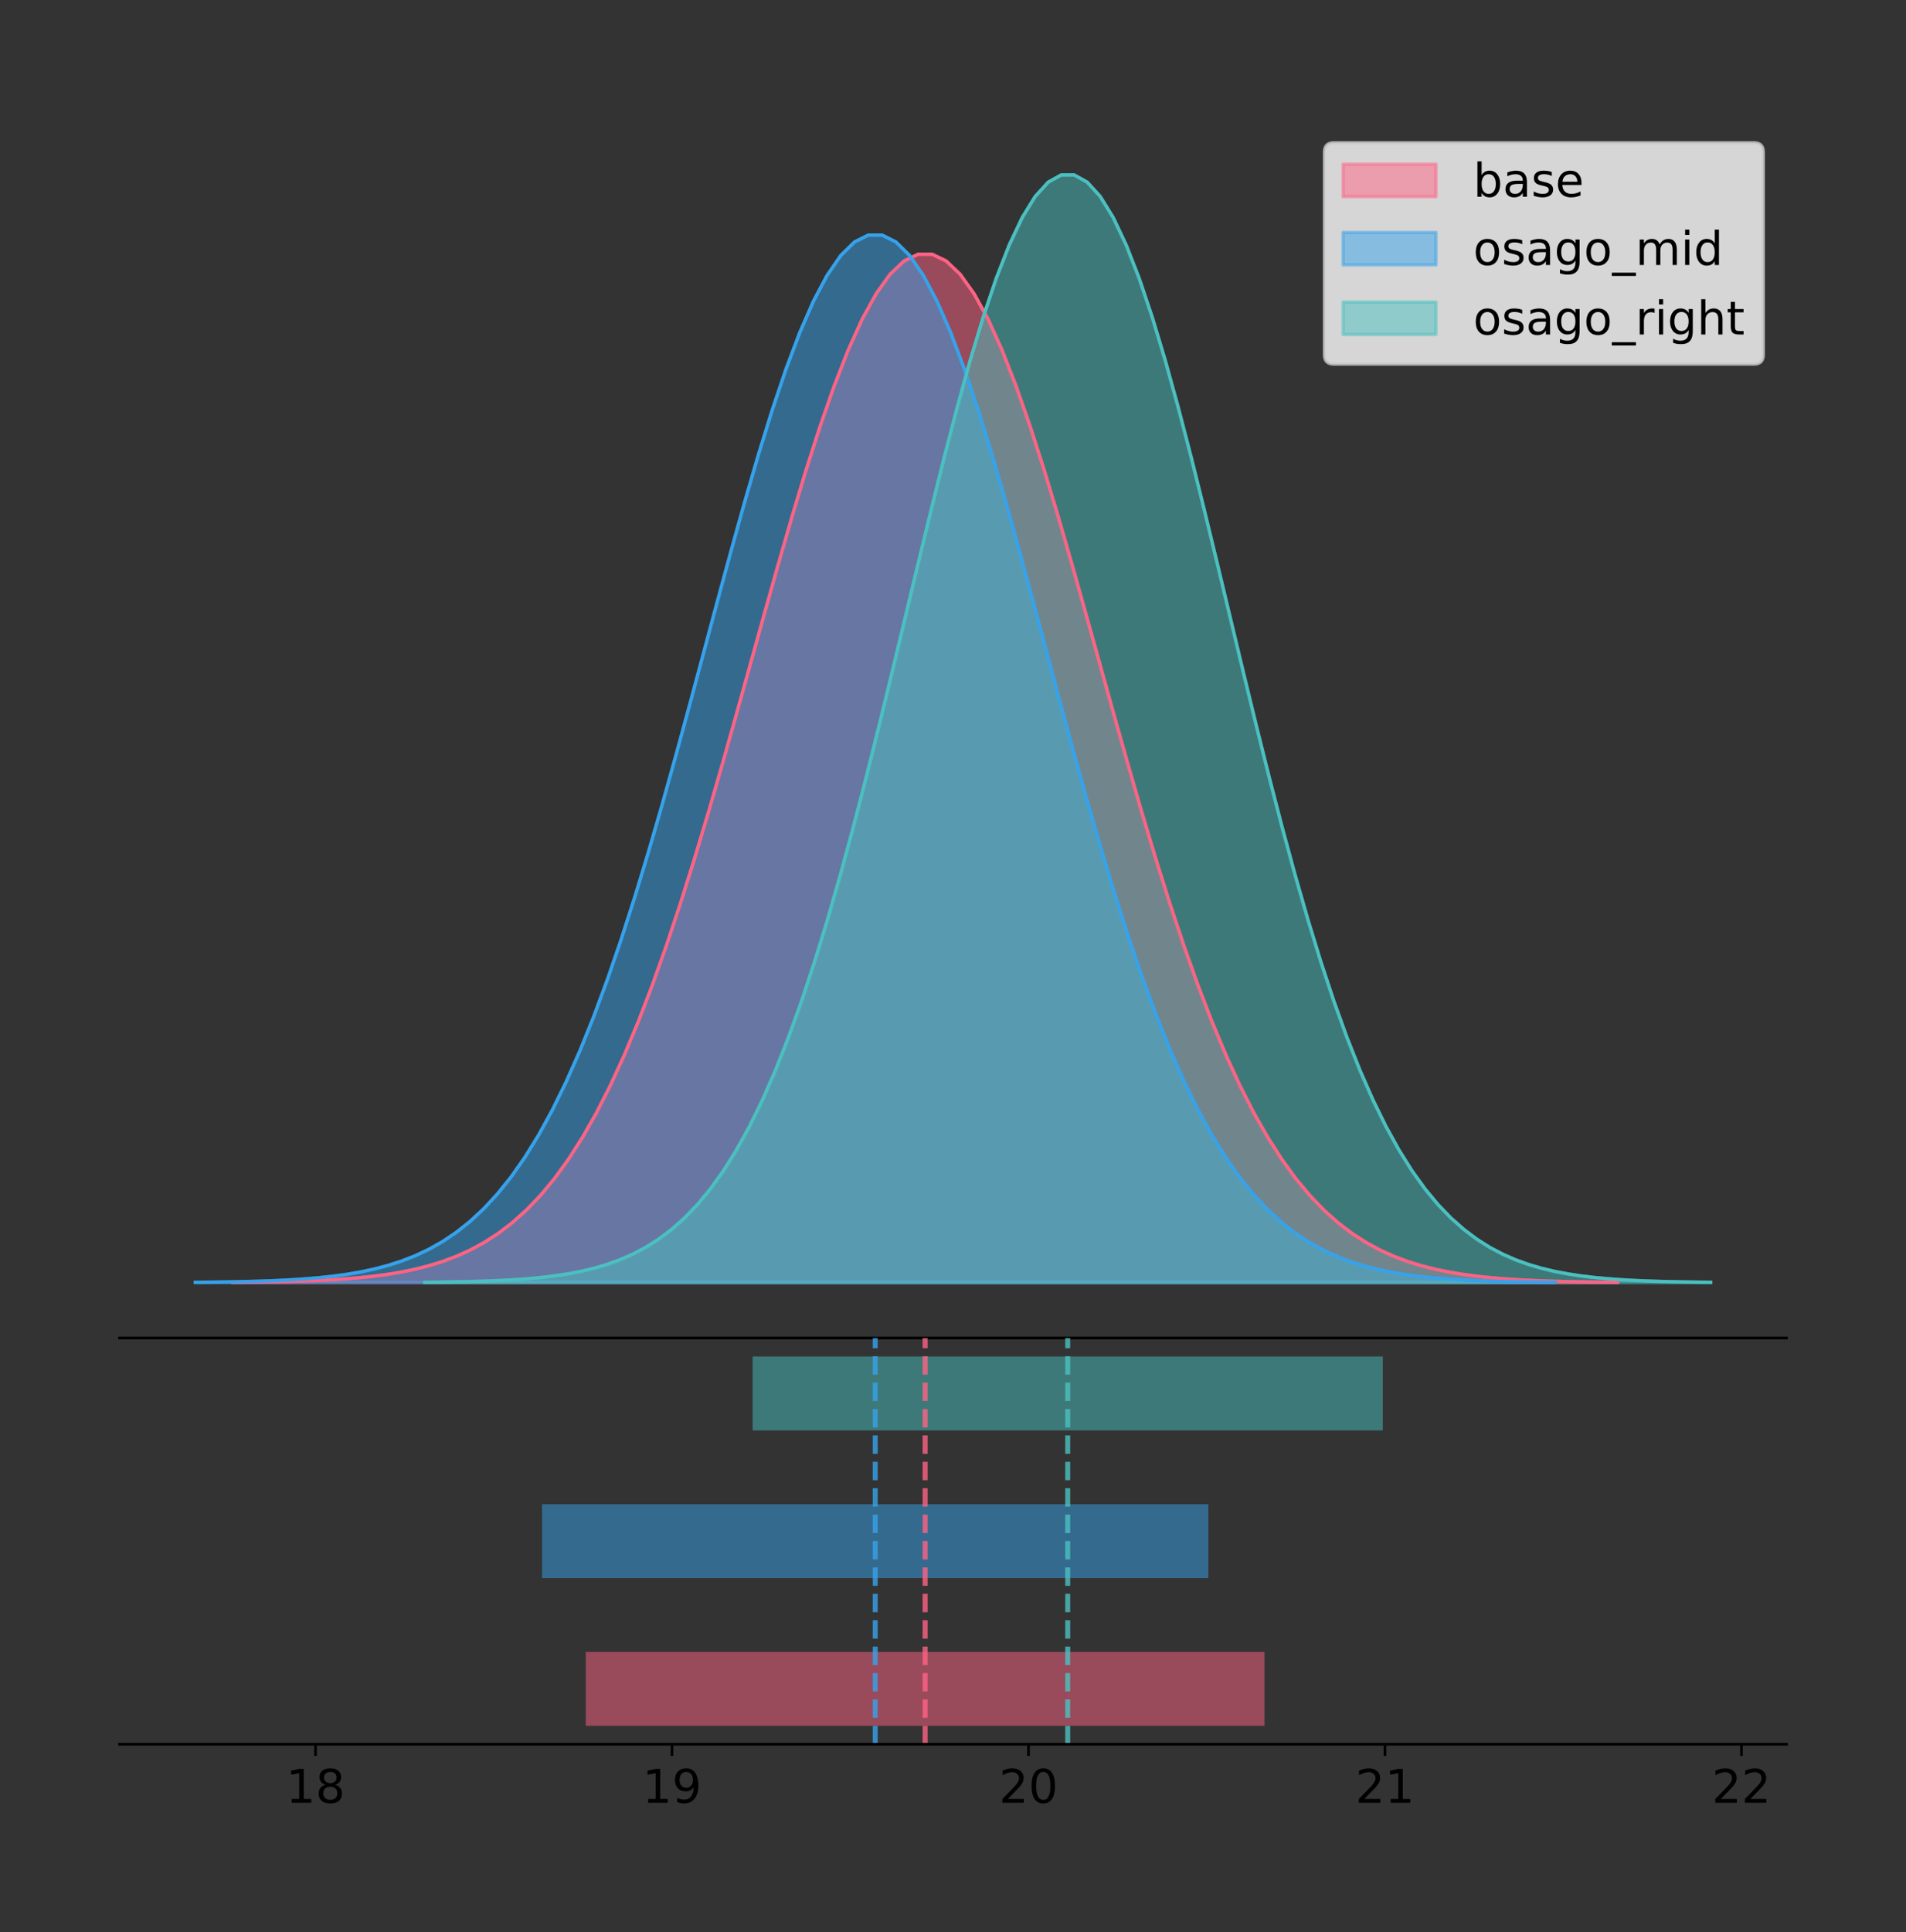 <?xml version="1.0" encoding="utf-8" standalone="no"?>
<!DOCTYPE svg PUBLIC "-//W3C//DTD SVG 1.1//EN"
  "http://www.w3.org/Graphics/SVG/1.1/DTD/svg11.dtd">
<!-- Created with matplotlib (https://matplotlib.org/) -->
<svg height="581.789pt" version="1.1" viewBox="0 0 574.2 581.789" width="574.2pt" xmlns="http://www.w3.org/2000/svg" xmlns:xlink="http://www.w3.org/1999/xlink">
 <rect x="0" y="0" width="574.2" height="581.789" fill="#333333" stroke="none"/>
 <defs>
  <style type="text/css">
*{stroke-linecap:butt;stroke-linejoin:round;}
  </style>
 </defs>
 <g id="figure_1">
  <g id="patch_1">
   <path d="M 0 581.789 
L 574.2 581.789 
L 574.2 0 
L 0 0 
z
" style="fill:none;"/>
  </g>
  <g id="axes_1">
   <g id="patch_2">
    <path d="M 36 402.93 
L 538.2 402.93 
L 538.2 36 
L 36 36 
z
" style="fill:none;"/>
   </g>
   <g id="PolyCollection_1">
    <defs>
     <path d="M 70.045 -195.538 
L 70.045 -195.642 
L 74.26 -195.681 
L 78.475 -195.734 
L 82.69 -195.804 
L 86.906 -195.898 
L 91.121 -196.02 
L 95.336 -196.181 
L 99.551 -196.389 
L 103.767 -196.658 
L 107.982 -197.002 
L 112.197 -197.439 
L 116.412 -197.99 
L 120.628 -198.681 
L 124.843 -199.539 
L 129.058 -200.6 
L 133.274 -201.899 
L 137.489 -203.481 
L 141.704 -205.391 
L 145.919 -207.681 
L 150.135 -210.405 
L 154.35 -213.622 
L 158.565 -217.393 
L 162.78 -221.777 
L 166.996 -226.836 
L 171.211 -232.628 
L 175.426 -239.205 
L 179.641 -246.613 
L 183.857 -254.89 
L 188.072 -264.06 
L 192.287 -274.131 
L 196.502 -285.095 
L 200.718 -296.925 
L 204.933 -309.571 
L 209.148 -322.959 
L 213.363 -336.992 
L 217.579 -351.549 
L 221.794 -366.483 
L 226.009 -381.629 
L 230.224 -396.797 
L 234.44 -411.785 
L 238.655 -426.377 
L 242.87 -440.35 
L 247.085 -453.479 
L 251.301 -465.543 
L 255.516 -476.332 
L 259.731 -485.651 
L 263.946 -493.328 
L 268.162 -499.22 
L 272.377 -503.212 
L 276.592 -505.227 
L 280.807 -505.227 
L 285.023 -503.212 
L 289.238 -499.22 
L 293.453 -493.328 
L 297.668 -485.651 
L 301.884 -476.332 
L 306.099 -465.543 
L 310.314 -453.479 
L 314.53 -440.35 
L 318.745 -426.377 
L 322.96 -411.785 
L 327.175 -396.797 
L 331.391 -381.629 
L 335.606 -366.483 
L 339.821 -351.549 
L 344.036 -336.992 
L 348.252 -322.959 
L 352.467 -309.571 
L 356.682 -296.925 
L 360.897 -285.095 
L 365.113 -274.131 
L 369.328 -264.06 
L 373.543 -254.89 
L 377.758 -246.613 
L 381.974 -239.205 
L 386.189 -232.628 
L 390.404 -226.836 
L 394.619 -221.777 
L 398.835 -217.393 
L 403.05 -213.622 
L 407.265 -210.405 
L 411.48 -207.681 
L 415.696 -205.391 
L 419.911 -203.481 
L 424.126 -201.899 
L 428.341 -200.6 
L 432.557 -199.539 
L 436.772 -198.681 
L 440.987 -197.99 
L 445.202 -197.439 
L 449.418 -197.002 
L 453.633 -196.658 
L 457.848 -196.389 
L 462.063 -196.181 
L 466.279 -196.02 
L 470.494 -195.898 
L 474.709 -195.804 
L 478.924 -195.734 
L 483.14 -195.681 
L 487.355 -195.642 
L 487.355 -195.538 
L 487.355 -195.538 
L 483.14 -195.538 
L 478.924 -195.538 
L 474.709 -195.538 
L 470.494 -195.538 
L 466.279 -195.538 
L 462.063 -195.538 
L 457.848 -195.538 
L 453.633 -195.538 
L 449.418 -195.538 
L 445.202 -195.538 
L 440.987 -195.538 
L 436.772 -195.538 
L 432.557 -195.538 
L 428.341 -195.538 
L 424.126 -195.538 
L 419.911 -195.538 
L 415.696 -195.538 
L 411.48 -195.538 
L 407.265 -195.538 
L 403.05 -195.538 
L 398.835 -195.538 
L 394.619 -195.538 
L 390.404 -195.538 
L 386.189 -195.538 
L 381.974 -195.538 
L 377.758 -195.538 
L 373.543 -195.538 
L 369.328 -195.538 
L 365.113 -195.538 
L 360.897 -195.538 
L 356.682 -195.538 
L 352.467 -195.538 
L 348.252 -195.538 
L 344.036 -195.538 
L 339.821 -195.538 
L 335.606 -195.538 
L 331.391 -195.538 
L 327.175 -195.538 
L 322.96 -195.538 
L 318.745 -195.538 
L 314.53 -195.538 
L 310.314 -195.538 
L 306.099 -195.538 
L 301.884 -195.538 
L 297.668 -195.538 
L 293.453 -195.538 
L 289.238 -195.538 
L 285.023 -195.538 
L 280.807 -195.538 
L 276.592 -195.538 
L 272.377 -195.538 
L 268.162 -195.538 
L 263.946 -195.538 
L 259.731 -195.538 
L 255.516 -195.538 
L 251.301 -195.538 
L 247.085 -195.538 
L 242.87 -195.538 
L 238.655 -195.538 
L 234.44 -195.538 
L 230.224 -195.538 
L 226.009 -195.538 
L 221.794 -195.538 
L 217.579 -195.538 
L 213.363 -195.538 
L 209.148 -195.538 
L 204.933 -195.538 
L 200.718 -195.538 
L 196.502 -195.538 
L 192.287 -195.538 
L 188.072 -195.538 
L 183.857 -195.538 
L 179.641 -195.538 
L 175.426 -195.538 
L 171.211 -195.538 
L 166.996 -195.538 
L 162.78 -195.538 
L 158.565 -195.538 
L 154.35 -195.538 
L 150.135 -195.538 
L 145.919 -195.538 
L 141.704 -195.538 
L 137.489 -195.538 
L 133.274 -195.538 
L 129.058 -195.538 
L 124.843 -195.538 
L 120.628 -195.538 
L 116.412 -195.538 
L 112.197 -195.538 
L 107.982 -195.538 
L 103.767 -195.538 
L 99.551 -195.538 
L 95.336 -195.538 
L 91.121 -195.538 
L 86.906 -195.538 
L 82.69 -195.538 
L 78.475 -195.538 
L 74.26 -195.538 
L 70.045 -195.538 
z
" id="m2ba52b9582" style="stroke:#ff6384;stroke-opacity:0.5;"/>
    </defs>
    <g clip-path="url(#p3590ae832d)">
     <use style="fill:#ff6384;fill-opacity:0.5;stroke:#ff6384;stroke-opacity:0.5;" x="0" xlink:href="#m2ba52b9582" y="581.789"/>
    </g>
   </g>
   <g id="PolyCollection_2">
    <defs>
     <path d="M 58.827 -195.538 
L 58.827 -195.644 
L 62.965 -195.684 
L 67.104 -195.738 
L 71.242 -195.809 
L 75.38 -195.904 
L 79.518 -196.029 
L 83.656 -196.193 
L 87.794 -196.405 
L 91.932 -196.679 
L 96.07 -197.029 
L 100.209 -197.474 
L 104.347 -198.036 
L 108.485 -198.739 
L 112.623 -199.614 
L 116.761 -200.694 
L 120.899 -202.018 
L 125.037 -203.629 
L 129.176 -205.574 
L 133.314 -207.907 
L 137.452 -210.682 
L 141.59 -213.959 
L 145.728 -217.8 
L 149.866 -222.266 
L 154.004 -227.419 
L 158.142 -233.319 
L 162.281 -240.019 
L 166.419 -247.565 
L 170.557 -255.997 
L 174.695 -265.337 
L 178.833 -275.596 
L 182.971 -286.765 
L 187.109 -298.815 
L 191.248 -311.696 
L 195.386 -325.334 
L 199.524 -339.629 
L 203.662 -354.456 
L 207.8 -369.669 
L 211.938 -385.097 
L 216.076 -400.548 
L 220.214 -415.815 
L 224.353 -430.68 
L 228.491 -444.913 
L 232.629 -458.286 
L 236.767 -470.575 
L 240.905 -481.565 
L 245.043 -491.058 
L 249.181 -498.878 
L 253.319 -504.879 
L 257.458 -508.946 
L 261.596 -510.999 
L 265.734 -510.999 
L 269.872 -508.946 
L 274.01 -504.879 
L 278.148 -498.878 
L 282.286 -491.058 
L 286.425 -481.565 
L 290.563 -470.575 
L 294.701 -458.286 
L 298.839 -444.913 
L 302.977 -430.68 
L 307.115 -415.815 
L 311.253 -400.548 
L 315.391 -385.097 
L 319.53 -369.669 
L 323.668 -354.456 
L 327.806 -339.629 
L 331.944 -325.334 
L 336.082 -311.696 
L 340.22 -298.815 
L 344.358 -286.765 
L 348.497 -275.596 
L 352.635 -265.337 
L 356.773 -255.997 
L 360.911 -247.565 
L 365.049 -240.019 
L 369.187 -233.319 
L 373.325 -227.419 
L 377.463 -222.266 
L 381.602 -217.8 
L 385.74 -213.959 
L 389.878 -210.682 
L 394.016 -207.907 
L 398.154 -205.574 
L 402.292 -203.629 
L 406.43 -202.018 
L 410.569 -200.694 
L 414.707 -199.614 
L 418.845 -198.739 
L 422.983 -198.036 
L 427.121 -197.474 
L 431.259 -197.029 
L 435.397 -196.679 
L 439.535 -196.405 
L 443.674 -196.193 
L 447.812 -196.029 
L 451.95 -195.904 
L 456.088 -195.809 
L 460.226 -195.738 
L 464.364 -195.684 
L 468.502 -195.644 
L 468.502 -195.538 
L 468.502 -195.538 
L 464.364 -195.538 
L 460.226 -195.538 
L 456.088 -195.538 
L 451.95 -195.538 
L 447.812 -195.538 
L 443.674 -195.538 
L 439.535 -195.538 
L 435.397 -195.538 
L 431.259 -195.538 
L 427.121 -195.538 
L 422.983 -195.538 
L 418.845 -195.538 
L 414.707 -195.538 
L 410.569 -195.538 
L 406.43 -195.538 
L 402.292 -195.538 
L 398.154 -195.538 
L 394.016 -195.538 
L 389.878 -195.538 
L 385.74 -195.538 
L 381.602 -195.538 
L 377.463 -195.538 
L 373.325 -195.538 
L 369.187 -195.538 
L 365.049 -195.538 
L 360.911 -195.538 
L 356.773 -195.538 
L 352.635 -195.538 
L 348.497 -195.538 
L 344.358 -195.538 
L 340.22 -195.538 
L 336.082 -195.538 
L 331.944 -195.538 
L 327.806 -195.538 
L 323.668 -195.538 
L 319.53 -195.538 
L 315.391 -195.538 
L 311.253 -195.538 
L 307.115 -195.538 
L 302.977 -195.538 
L 298.839 -195.538 
L 294.701 -195.538 
L 290.563 -195.538 
L 286.425 -195.538 
L 282.286 -195.538 
L 278.148 -195.538 
L 274.01 -195.538 
L 269.872 -195.538 
L 265.734 -195.538 
L 261.596 -195.538 
L 257.458 -195.538 
L 253.319 -195.538 
L 249.181 -195.538 
L 245.043 -195.538 
L 240.905 -195.538 
L 236.767 -195.538 
L 232.629 -195.538 
L 228.491 -195.538 
L 224.353 -195.538 
L 220.214 -195.538 
L 216.076 -195.538 
L 211.938 -195.538 
L 207.8 -195.538 
L 203.662 -195.538 
L 199.524 -195.538 
L 195.386 -195.538 
L 191.248 -195.538 
L 187.109 -195.538 
L 182.971 -195.538 
L 178.833 -195.538 
L 174.695 -195.538 
L 170.557 -195.538 
L 166.419 -195.538 
L 162.281 -195.538 
L 158.142 -195.538 
L 154.004 -195.538 
L 149.866 -195.538 
L 145.728 -195.538 
L 141.59 -195.538 
L 137.452 -195.538 
L 133.314 -195.538 
L 129.176 -195.538 
L 125.037 -195.538 
L 120.899 -195.538 
L 116.761 -195.538 
L 112.623 -195.538 
L 108.485 -195.538 
L 104.347 -195.538 
L 100.209 -195.538 
L 96.07 -195.538 
L 91.932 -195.538 
L 87.794 -195.538 
L 83.656 -195.538 
L 79.518 -195.538 
L 75.38 -195.538 
L 71.242 -195.538 
L 67.104 -195.538 
L 62.965 -195.538 
L 58.827 -195.538 
z
" id="m7f5f3d2d64" style="stroke:#36a2eb;stroke-opacity:0.5;"/>
    </defs>
    <g clip-path="url(#p3590ae832d)">
     <use style="fill:#36a2eb;fill-opacity:0.5;stroke:#36a2eb;stroke-opacity:0.5;" x="0" xlink:href="#m7f5f3d2d64" y="581.789"/>
    </g>
   </g>
   <g id="PolyCollection_3">
    <defs>
     <path d="M 127.941 -195.538 
L 127.941 -195.65 
L 131.855 -195.692 
L 135.768 -195.749 
L 139.682 -195.825 
L 143.595 -195.925 
L 147.509 -196.058 
L 151.422 -196.23 
L 155.336 -196.455 
L 159.249 -196.744 
L 163.162 -197.115 
L 167.076 -197.585 
L 170.989 -198.179 
L 174.903 -198.923 
L 178.816 -199.848 
L 182.73 -200.99 
L 186.643 -202.39 
L 190.557 -204.093 
L 194.47 -206.151 
L 198.383 -208.617 
L 202.297 -211.552 
L 206.21 -215.017 
L 210.124 -219.078 
L 214.037 -223.801 
L 217.951 -229.25 
L 221.864 -235.488 
L 225.778 -242.572 
L 229.691 -250.552 
L 233.605 -259.468 
L 237.518 -269.344 
L 241.431 -280.192 
L 245.345 -292.002 
L 249.258 -304.744 
L 253.172 -318.365 
L 257.085 -332.786 
L 260.999 -347.901 
L 264.912 -363.58 
L 268.826 -379.667 
L 272.739 -395.98 
L 276.652 -412.318 
L 280.566 -428.462 
L 284.479 -444.18 
L 288.393 -459.23 
L 292.306 -473.372 
L 296.22 -486.366 
L 300.133 -497.987 
L 304.047 -508.025 
L 307.96 -516.294 
L 311.873 -522.64 
L 315.787 -526.94 
L 319.7 -529.111 
L 323.614 -529.111 
L 327.527 -526.94 
L 331.441 -522.64 
L 335.354 -516.294 
L 339.268 -508.025 
L 343.181 -497.987 
L 347.094 -486.366 
L 351.008 -473.372 
L 354.921 -459.23 
L 358.835 -444.18 
L 362.748 -428.462 
L 366.662 -412.318 
L 370.575 -395.98 
L 374.489 -379.667 
L 378.402 -363.58 
L 382.316 -347.901 
L 386.229 -332.786 
L 390.142 -318.365 
L 394.056 -304.744 
L 397.969 -292.002 
L 401.883 -280.192 
L 405.796 -269.344 
L 409.71 -259.468 
L 413.623 -250.552 
L 417.537 -242.572 
L 421.45 -235.488 
L 425.363 -229.25 
L 429.277 -223.801 
L 433.19 -219.078 
L 437.104 -215.017 
L 441.017 -211.552 
L 444.931 -208.617 
L 448.844 -206.151 
L 452.758 -204.093 
L 456.671 -202.39 
L 460.584 -200.99 
L 464.498 -199.848 
L 468.411 -198.923 
L 472.325 -198.179 
L 476.238 -197.585 
L 480.152 -197.115 
L 484.065 -196.744 
L 487.979 -196.455 
L 491.892 -196.23 
L 495.805 -196.058 
L 499.719 -195.925 
L 503.632 -195.825 
L 507.546 -195.749 
L 511.459 -195.692 
L 515.373 -195.65 
L 515.373 -195.538 
L 515.373 -195.538 
L 511.459 -195.538 
L 507.546 -195.538 
L 503.632 -195.538 
L 499.719 -195.538 
L 495.805 -195.538 
L 491.892 -195.538 
L 487.979 -195.538 
L 484.065 -195.538 
L 480.152 -195.538 
L 476.238 -195.538 
L 472.325 -195.538 
L 468.411 -195.538 
L 464.498 -195.538 
L 460.584 -195.538 
L 456.671 -195.538 
L 452.758 -195.538 
L 448.844 -195.538 
L 444.931 -195.538 
L 441.017 -195.538 
L 437.104 -195.538 
L 433.19 -195.538 
L 429.277 -195.538 
L 425.363 -195.538 
L 421.45 -195.538 
L 417.537 -195.538 
L 413.623 -195.538 
L 409.71 -195.538 
L 405.796 -195.538 
L 401.883 -195.538 
L 397.969 -195.538 
L 394.056 -195.538 
L 390.142 -195.538 
L 386.229 -195.538 
L 382.316 -195.538 
L 378.402 -195.538 
L 374.489 -195.538 
L 370.575 -195.538 
L 366.662 -195.538 
L 362.748 -195.538 
L 358.835 -195.538 
L 354.921 -195.538 
L 351.008 -195.538 
L 347.094 -195.538 
L 343.181 -195.538 
L 339.268 -195.538 
L 335.354 -195.538 
L 331.441 -195.538 
L 327.527 -195.538 
L 323.614 -195.538 
L 319.7 -195.538 
L 315.787 -195.538 
L 311.873 -195.538 
L 307.96 -195.538 
L 304.047 -195.538 
L 300.133 -195.538 
L 296.22 -195.538 
L 292.306 -195.538 
L 288.393 -195.538 
L 284.479 -195.538 
L 280.566 -195.538 
L 276.652 -195.538 
L 272.739 -195.538 
L 268.826 -195.538 
L 264.912 -195.538 
L 260.999 -195.538 
L 257.085 -195.538 
L 253.172 -195.538 
L 249.258 -195.538 
L 245.345 -195.538 
L 241.431 -195.538 
L 237.518 -195.538 
L 233.605 -195.538 
L 229.691 -195.538 
L 225.778 -195.538 
L 221.864 -195.538 
L 217.951 -195.538 
L 214.037 -195.538 
L 210.124 -195.538 
L 206.21 -195.538 
L 202.297 -195.538 
L 198.383 -195.538 
L 194.47 -195.538 
L 190.557 -195.538 
L 186.643 -195.538 
L 182.73 -195.538 
L 178.816 -195.538 
L 174.903 -195.538 
L 170.989 -195.538 
L 167.076 -195.538 
L 163.162 -195.538 
L 159.249 -195.538 
L 155.336 -195.538 
L 151.422 -195.538 
L 147.509 -195.538 
L 143.595 -195.538 
L 139.682 -195.538 
L 135.768 -195.538 
L 131.855 -195.538 
L 127.941 -195.538 
z
" id="m6dd18790e5" style="stroke:#4bc0c0;stroke-opacity:0.5;"/>
    </defs>
    <g clip-path="url(#p3590ae832d)">
     <use style="fill:#4bc0c0;fill-opacity:0.5;stroke:#4bc0c0;stroke-opacity:0.5;" x="0" xlink:href="#m6dd18790e5" y="581.789"/>
    </g>
   </g>
   <g id="line2d_1">
    <path clip-path="url(#p3590ae832d)" d="M 70.045 386.147 
L 74.26 386.108 
L 78.475 386.055 
L 82.69 385.985 
L 86.906 385.892 
L 91.121 385.769 
L 95.336 385.608 
L 99.551 385.4 
L 103.767 385.131 
L 107.982 384.788 
L 112.197 384.351 
L 116.412 383.799 
L 120.628 383.109 
L 124.843 382.25 
L 129.058 381.19 
L 133.274 379.89 
L 137.489 378.309 
L 141.704 376.399 
L 145.919 374.109 
L 150.135 371.384 
L 154.35 368.167 
L 158.565 364.397 
L 162.78 360.012 
L 166.996 354.953 
L 171.211 349.162 
L 175.426 342.585 
L 179.641 335.176 
L 183.857 326.899 
L 188.072 317.73 
L 192.287 307.659 
L 196.502 296.694 
L 200.718 284.864 
L 204.933 272.218 
L 209.148 258.83 
L 213.363 244.797 
L 217.579 230.241 
L 221.794 215.306 
L 226.009 200.161 
L 230.224 184.992 
L 234.44 170.004 
L 238.655 155.412 
L 242.87 141.439 
L 247.085 128.31 
L 251.301 116.246 
L 255.516 105.458 
L 259.731 96.139 
L 263.946 88.461 
L 268.162 82.57 
L 272.377 78.578 
L 276.592 76.562 
L 280.807 76.562 
L 285.023 78.578 
L 289.238 82.57 
L 293.453 88.461 
L 297.668 96.139 
L 301.884 105.458 
L 306.099 116.246 
L 310.314 128.31 
L 314.53 141.439 
L 318.745 155.412 
L 322.96 170.004 
L 327.175 184.992 
L 331.391 200.161 
L 335.606 215.306 
L 339.821 230.241 
L 344.036 244.797 
L 348.252 258.83 
L 352.467 272.218 
L 356.682 284.864 
L 360.897 296.694 
L 365.113 307.659 
L 369.328 317.73 
L 373.543 326.899 
L 377.758 335.176 
L 381.974 342.585 
L 386.189 349.162 
L 390.404 354.953 
L 394.619 360.012 
L 398.835 364.397 
L 403.05 368.167 
L 407.265 371.384 
L 411.48 374.109 
L 415.696 376.399 
L 419.911 378.309 
L 424.126 379.89 
L 428.341 381.19 
L 432.557 382.25 
L 436.772 383.109 
L 440.987 383.799 
L 445.202 384.351 
L 449.418 384.788 
L 453.633 385.131 
L 457.848 385.4 
L 462.063 385.608 
L 466.279 385.769 
L 470.494 385.892 
L 474.709 385.985 
L 478.924 386.055 
L 483.14 386.108 
L 487.355 386.147 
" style="fill:none;stroke:#ff6384;stroke-linecap:square;"/>
   </g>
   <g id="line2d_2">
    <path clip-path="url(#p3590ae832d)" d="M 58.827 386.145 
L 62.965 386.106 
L 67.104 386.052 
L 71.242 385.98 
L 75.38 385.885 
L 79.518 385.76 
L 83.656 385.596 
L 87.794 385.384 
L 91.932 385.111 
L 96.07 384.76 
L 100.209 384.315 
L 104.347 383.754 
L 108.485 383.05 
L 112.623 382.175 
L 116.761 381.095 
L 120.899 379.771 
L 125.037 378.161 
L 129.176 376.215 
L 133.314 373.883 
L 137.452 371.107 
L 141.59 367.83 
L 145.728 363.989 
L 149.866 359.523 
L 154.004 354.37 
L 158.142 348.471 
L 162.281 341.771 
L 166.419 334.224 
L 170.557 325.793 
L 174.695 316.453 
L 178.833 306.194 
L 182.971 295.025 
L 187.109 282.974 
L 191.248 270.093 
L 195.386 256.456 
L 199.524 242.161 
L 203.662 227.333 
L 207.8 212.12 
L 211.938 196.693 
L 216.076 181.241 
L 220.214 165.974 
L 224.353 151.11 
L 228.491 136.877 
L 232.629 123.503 
L 236.767 111.214 
L 240.905 100.224 
L 245.043 90.732 
L 249.181 82.911 
L 253.319 76.91 
L 257.458 72.844 
L 261.596 70.79 
L 265.734 70.79 
L 269.872 72.844 
L 274.01 76.91 
L 278.148 82.911 
L 282.286 90.732 
L 286.425 100.224 
L 290.563 111.214 
L 294.701 123.503 
L 298.839 136.877 
L 302.977 151.11 
L 307.115 165.974 
L 311.253 181.241 
L 315.391 196.693 
L 319.53 212.12 
L 323.668 227.333 
L 327.806 242.161 
L 331.944 256.456 
L 336.082 270.093 
L 340.22 282.974 
L 344.358 295.025 
L 348.497 306.194 
L 352.635 316.453 
L 356.773 325.793 
L 360.911 334.224 
L 365.049 341.771 
L 369.187 348.471 
L 373.325 354.37 
L 377.463 359.523 
L 381.602 363.989 
L 385.74 367.83 
L 389.878 371.107 
L 394.016 373.883 
L 398.154 376.215 
L 402.292 378.161 
L 406.43 379.771 
L 410.569 381.095 
L 414.707 382.175 
L 418.845 383.05 
L 422.983 383.754 
L 427.121 384.315 
L 431.259 384.76 
L 435.397 385.111 
L 439.535 385.384 
L 443.674 385.596 
L 447.812 385.76 
L 451.95 385.885 
L 456.088 385.98 
L 460.226 386.052 
L 464.364 386.106 
L 468.502 386.145 
" style="fill:none;stroke:#36a2eb;stroke-linecap:square;"/>
   </g>
   <g id="line2d_3">
    <path clip-path="url(#p3590ae832d)" d="M 127.941 386.139 
L 131.855 386.097 
L 135.768 386.04 
L 139.682 385.965 
L 143.595 385.864 
L 147.509 385.732 
L 151.422 385.559 
L 155.336 385.334 
L 159.249 385.045 
L 163.162 384.675 
L 167.076 384.204 
L 170.989 383.61 
L 174.903 382.867 
L 178.816 381.941 
L 182.73 380.799 
L 186.643 379.399 
L 190.557 377.696 
L 194.47 375.639 
L 198.383 373.172 
L 202.297 370.238 
L 206.21 366.772 
L 210.124 362.711 
L 214.037 357.989 
L 217.951 352.539 
L 221.864 346.301 
L 225.778 339.217 
L 229.691 331.237 
L 233.605 322.322 
L 237.518 312.445 
L 241.431 301.597 
L 245.345 289.787 
L 249.258 277.045 
L 253.172 263.424 
L 257.085 249.004 
L 260.999 233.888 
L 264.912 218.209 
L 268.826 202.123 
L 272.739 185.809 
L 276.652 169.471 
L 280.566 153.327 
L 284.479 137.61 
L 288.393 122.559 
L 292.306 108.418 
L 296.22 95.423 
L 300.133 83.803 
L 304.047 73.765 
L 307.96 65.495 
L 311.873 59.15 
L 315.787 54.85 
L 319.7 52.679 
L 323.614 52.679 
L 327.527 54.85 
L 331.441 59.15 
L 335.354 65.495 
L 339.268 73.765 
L 343.181 83.803 
L 347.094 95.423 
L 351.008 108.418 
L 354.921 122.559 
L 358.835 137.61 
L 362.748 153.327 
L 366.662 169.471 
L 370.575 185.809 
L 374.489 202.123 
L 378.402 218.209 
L 382.316 233.888 
L 386.229 249.004 
L 390.142 263.424 
L 394.056 277.045 
L 397.969 289.787 
L 401.883 301.597 
L 405.796 312.445 
L 409.71 322.322 
L 413.623 331.237 
L 417.537 339.217 
L 421.45 346.301 
L 425.363 352.539 
L 429.277 357.989 
L 433.19 362.711 
L 437.104 366.772 
L 441.017 370.238 
L 444.931 373.172 
L 448.844 375.639 
L 452.758 377.696 
L 456.671 379.399 
L 460.584 380.799 
L 464.498 381.941 
L 468.411 382.867 
L 472.325 383.61 
L 476.238 384.204 
L 480.152 384.675 
L 484.065 385.045 
L 487.979 385.334 
L 491.892 385.559 
L 495.805 385.732 
L 499.719 385.864 
L 503.632 385.965 
L 507.546 386.04 
L 511.459 386.097 
L 515.373 386.139 
" style="fill:none;stroke:#4bc0c0;stroke-linecap:square;"/>
   </g>
   <g id="patch_3">
    <path d="M 36 402.93 
L 538.2 402.93 
" style="fill:none;stroke:#000000;stroke-linecap:square;stroke-linejoin:miter;stroke-width:0.8;"/>
   </g>
   <g id="legend_1">
    <g id="patch_4">
     <path d="M 401.814 109.627 
L 528.4 109.627 
Q 531.2 109.627 531.2 106.827 
L 531.2 45.8 
Q 531.2 43 528.4 43 
L 401.814 43 
Q 399.014 43 399.014 45.8 
L 399.014 106.827 
Q 399.014 109.627 401.814 109.627 
z
" style="fill:#ffffff;opacity:0.8;stroke:#cccccc;stroke-linejoin:miter;"/>
    </g>
    <g id="patch_5">
     <path d="M 404.614 59.238 
L 432.614 59.238 
L 432.614 49.438 
L 404.614 49.438 
z
" style="fill:#ff6384;opacity:0.5;stroke:#ff6384;stroke-linejoin:miter;"/>
    </g>
    <g id="text_1">
     <!-- base -->
     <defs>
      <path d="M 48.688 27.297 
Q 48.688 37.203 44.609 42.844 
Q 40.531 48.484 33.406 48.484 
Q 26.266 48.484 22.188 42.844 
Q 18.109 37.203 18.109 27.297 
Q 18.109 17.391 22.188 11.75 
Q 26.266 6.109 33.406 6.109 
Q 40.531 6.109 44.609 11.75 
Q 48.688 17.391 48.688 27.297 
z
M 18.109 46.391 
Q 20.953 51.266 25.266 53.625 
Q 29.594 56 35.594 56 
Q 45.562 56 51.781 48.094 
Q 58.016 40.188 58.016 27.297 
Q 58.016 14.406 51.781 6.484 
Q 45.562 -1.422 35.594 -1.422 
Q 29.594 -1.422 25.266 0.953 
Q 20.953 3.328 18.109 8.203 
L 18.109 0 
L 9.078 0 
L 9.078 75.984 
L 18.109 75.984 
z
" id="DejaVuSans-98"/>
      <path d="M 34.281 27.484 
Q 23.391 27.484 19.188 25 
Q 14.984 22.516 14.984 16.5 
Q 14.984 11.719 18.141 8.906 
Q 21.297 6.109 26.703 6.109 
Q 34.188 6.109 38.703 11.406 
Q 43.219 16.703 43.219 25.484 
L 43.219 27.484 
z
M 52.203 31.203 
L 52.203 0 
L 43.219 0 
L 43.219 8.297 
Q 40.141 3.328 35.547 0.953 
Q 30.953 -1.422 24.312 -1.422 
Q 15.922 -1.422 10.953 3.297 
Q 6 8.016 6 15.922 
Q 6 25.141 12.172 29.828 
Q 18.359 34.516 30.609 34.516 
L 43.219 34.516 
L 43.219 35.406 
Q 43.219 41.609 39.141 45 
Q 35.062 48.391 27.688 48.391 
Q 23 48.391 18.547 47.266 
Q 14.109 46.141 10.016 43.891 
L 10.016 52.203 
Q 14.938 54.109 19.578 55.047 
Q 24.219 56 28.609 56 
Q 40.484 56 46.344 49.844 
Q 52.203 43.703 52.203 31.203 
z
" id="DejaVuSans-97"/>
      <path d="M 44.281 53.078 
L 44.281 44.578 
Q 40.484 46.531 36.375 47.5 
Q 32.281 48.484 27.875 48.484 
Q 21.188 48.484 17.844 46.438 
Q 14.5 44.391 14.5 40.281 
Q 14.5 37.156 16.891 35.375 
Q 19.281 33.594 26.516 31.984 
L 29.594 31.297 
Q 39.156 29.25 43.188 25.516 
Q 47.219 21.781 47.219 15.094 
Q 47.219 7.469 41.188 3.016 
Q 35.156 -1.422 24.609 -1.422 
Q 20.219 -1.422 15.453 -0.562 
Q 10.688 0.297 5.422 2 
L 5.422 11.281 
Q 10.406 8.688 15.234 7.391 
Q 20.062 6.109 24.812 6.109 
Q 31.156 6.109 34.562 8.281 
Q 37.984 10.453 37.984 14.406 
Q 37.984 18.062 35.516 20.016 
Q 33.062 21.969 24.703 23.781 
L 21.578 24.516 
Q 13.234 26.266 9.516 29.906 
Q 5.812 33.547 5.812 39.891 
Q 5.812 47.609 11.281 51.797 
Q 16.75 56 26.812 56 
Q 31.781 56 36.172 55.266 
Q 40.578 54.547 44.281 53.078 
z
" id="DejaVuSans-115"/>
      <path d="M 56.203 29.594 
L 56.203 25.203 
L 14.891 25.203 
Q 15.484 15.922 20.484 11.062 
Q 25.484 6.203 34.422 6.203 
Q 39.594 6.203 44.453 7.469 
Q 49.312 8.734 54.109 11.281 
L 54.109 2.781 
Q 49.266 0.734 44.188 -0.344 
Q 39.109 -1.422 33.891 -1.422 
Q 20.797 -1.422 13.156 6.188 
Q 5.516 13.812 5.516 26.812 
Q 5.516 40.234 12.766 48.109 
Q 20.016 56 32.328 56 
Q 43.359 56 49.781 48.891 
Q 56.203 41.797 56.203 29.594 
z
M 47.219 32.234 
Q 47.125 39.594 43.094 43.984 
Q 39.062 48.391 32.422 48.391 
Q 24.906 48.391 20.391 44.141 
Q 15.875 39.891 15.188 32.172 
z
" id="DejaVuSans-101"/>
     </defs>
     <g transform="translate(443.814 59.238)scale(0.14 -0.14)">
      <use xlink:href="#DejaVuSans-98"/>
      <use x="63.477" xlink:href="#DejaVuSans-97"/>
      <use x="124.756" xlink:href="#DejaVuSans-115"/>
      <use x="176.855" xlink:href="#DejaVuSans-101"/>
     </g>
    </g>
    <g id="patch_6">
     <path d="M 404.614 79.787 
L 432.614 79.787 
L 432.614 69.987 
L 404.614 69.987 
z
" style="fill:#36a2eb;opacity:0.5;stroke:#36a2eb;stroke-linejoin:miter;"/>
    </g>
    <g id="text_2">
     <!-- osago_mid -->
     <defs>
      <path d="M 30.609 48.391 
Q 23.391 48.391 19.188 42.75 
Q 14.984 37.109 14.984 27.297 
Q 14.984 17.484 19.156 11.844 
Q 23.344 6.203 30.609 6.203 
Q 37.797 6.203 41.984 11.859 
Q 46.188 17.531 46.188 27.297 
Q 46.188 37.016 41.984 42.703 
Q 37.797 48.391 30.609 48.391 
z
M 30.609 56 
Q 42.328 56 49.016 48.375 
Q 55.719 40.766 55.719 27.297 
Q 55.719 13.875 49.016 6.219 
Q 42.328 -1.422 30.609 -1.422 
Q 18.844 -1.422 12.172 6.219 
Q 5.516 13.875 5.516 27.297 
Q 5.516 40.766 12.172 48.375 
Q 18.844 56 30.609 56 
z
" id="DejaVuSans-111"/>
      <path d="M 45.406 27.984 
Q 45.406 37.75 41.375 43.109 
Q 37.359 48.484 30.078 48.484 
Q 22.859 48.484 18.828 43.109 
Q 14.797 37.75 14.797 27.984 
Q 14.797 18.266 18.828 12.891 
Q 22.859 7.516 30.078 7.516 
Q 37.359 7.516 41.375 12.891 
Q 45.406 18.266 45.406 27.984 
z
M 54.391 6.781 
Q 54.391 -7.172 48.188 -13.984 
Q 42 -20.797 29.203 -20.797 
Q 24.469 -20.797 20.266 -20.094 
Q 16.062 -19.391 12.109 -17.922 
L 12.109 -9.188 
Q 16.062 -11.328 19.922 -12.344 
Q 23.781 -13.375 27.781 -13.375 
Q 36.625 -13.375 41.016 -8.766 
Q 45.406 -4.156 45.406 5.172 
L 45.406 9.625 
Q 42.625 4.781 38.281 2.391 
Q 33.938 0 27.875 0 
Q 17.828 0 11.672 7.656 
Q 5.516 15.328 5.516 27.984 
Q 5.516 40.672 11.672 48.328 
Q 17.828 56 27.875 56 
Q 33.938 56 38.281 53.609 
Q 42.625 51.219 45.406 46.391 
L 45.406 54.688 
L 54.391 54.688 
z
" id="DejaVuSans-103"/>
      <path d="M 50.984 -16.609 
L 50.984 -23.578 
L -0.984 -23.578 
L -0.984 -16.609 
z
" id="DejaVuSans-95"/>
      <path d="M 52 44.188 
Q 55.375 50.25 60.062 53.125 
Q 64.75 56 71.094 56 
Q 79.641 56 84.281 50.016 
Q 88.922 44.047 88.922 33.016 
L 88.922 0 
L 79.891 0 
L 79.891 32.719 
Q 79.891 40.578 77.094 44.375 
Q 74.312 48.188 68.609 48.188 
Q 61.625 48.188 57.562 43.547 
Q 53.516 38.922 53.516 30.906 
L 53.516 0 
L 44.484 0 
L 44.484 32.719 
Q 44.484 40.625 41.703 44.406 
Q 38.922 48.188 33.109 48.188 
Q 26.219 48.188 22.156 43.531 
Q 18.109 38.875 18.109 30.906 
L 18.109 0 
L 9.078 0 
L 9.078 54.688 
L 18.109 54.688 
L 18.109 46.188 
Q 21.188 51.219 25.484 53.609 
Q 29.781 56 35.688 56 
Q 41.656 56 45.828 52.969 
Q 50 49.953 52 44.188 
z
" id="DejaVuSans-109"/>
      <path d="M 9.422 54.688 
L 18.406 54.688 
L 18.406 0 
L 9.422 0 
z
M 9.422 75.984 
L 18.406 75.984 
L 18.406 64.594 
L 9.422 64.594 
z
" id="DejaVuSans-105"/>
      <path d="M 45.406 46.391 
L 45.406 75.984 
L 54.391 75.984 
L 54.391 0 
L 45.406 0 
L 45.406 8.203 
Q 42.578 3.328 38.25 0.953 
Q 33.938 -1.422 27.875 -1.422 
Q 17.969 -1.422 11.734 6.484 
Q 5.516 14.406 5.516 27.297 
Q 5.516 40.188 11.734 48.094 
Q 17.969 56 27.875 56 
Q 33.938 56 38.25 53.625 
Q 42.578 51.266 45.406 46.391 
z
M 14.797 27.297 
Q 14.797 17.391 18.875 11.75 
Q 22.953 6.109 30.078 6.109 
Q 37.203 6.109 41.297 11.75 
Q 45.406 17.391 45.406 27.297 
Q 45.406 37.203 41.297 42.844 
Q 37.203 48.484 30.078 48.484 
Q 22.953 48.484 18.875 42.844 
Q 14.797 37.203 14.797 27.297 
z
" id="DejaVuSans-100"/>
     </defs>
     <g transform="translate(443.814 79.787)scale(0.14 -0.14)">
      <use xlink:href="#DejaVuSans-111"/>
      <use x="61.182" xlink:href="#DejaVuSans-115"/>
      <use x="113.281" xlink:href="#DejaVuSans-97"/>
      <use x="174.561" xlink:href="#DejaVuSans-103"/>
      <use x="238.037" xlink:href="#DejaVuSans-111"/>
      <use x="299.219" xlink:href="#DejaVuSans-95"/>
      <use x="349.219" xlink:href="#DejaVuSans-109"/>
      <use x="446.631" xlink:href="#DejaVuSans-105"/>
      <use x="474.414" xlink:href="#DejaVuSans-100"/>
     </g>
    </g>
    <g id="patch_7">
     <path d="M 404.614 100.726 
L 432.614 100.726 
L 432.614 90.926 
L 404.614 90.926 
z
" style="fill:#4bc0c0;opacity:0.5;stroke:#4bc0c0;stroke-linejoin:miter;"/>
    </g>
    <g id="text_3">
     <!-- osago_right -->
     <defs>
      <path d="M 41.109 46.297 
Q 39.594 47.172 37.812 47.578 
Q 36.031 48 33.891 48 
Q 26.266 48 22.188 43.047 
Q 18.109 38.094 18.109 28.812 
L 18.109 0 
L 9.078 0 
L 9.078 54.688 
L 18.109 54.688 
L 18.109 46.188 
Q 20.953 51.172 25.484 53.578 
Q 30.031 56 36.531 56 
Q 37.453 56 38.578 55.875 
Q 39.703 55.766 41.062 55.516 
z
" id="DejaVuSans-114"/>
      <path d="M 54.891 33.016 
L 54.891 0 
L 45.906 0 
L 45.906 32.719 
Q 45.906 40.484 42.875 44.328 
Q 39.844 48.188 33.797 48.188 
Q 26.516 48.188 22.312 43.547 
Q 18.109 38.922 18.109 30.906 
L 18.109 0 
L 9.078 0 
L 9.078 75.984 
L 18.109 75.984 
L 18.109 46.188 
Q 21.344 51.125 25.703 53.562 
Q 30.078 56 35.797 56 
Q 45.219 56 50.047 50.172 
Q 54.891 44.344 54.891 33.016 
z
" id="DejaVuSans-104"/>
      <path d="M 18.312 70.219 
L 18.312 54.688 
L 36.812 54.688 
L 36.812 47.703 
L 18.312 47.703 
L 18.312 18.016 
Q 18.312 11.328 20.141 9.422 
Q 21.969 7.516 27.594 7.516 
L 36.812 7.516 
L 36.812 0 
L 27.594 0 
Q 17.188 0 13.234 3.875 
Q 9.281 7.766 9.281 18.016 
L 9.281 47.703 
L 2.688 47.703 
L 2.688 54.688 
L 9.281 54.688 
L 9.281 70.219 
z
" id="DejaVuSans-116"/>
     </defs>
     <g transform="translate(443.814 100.726)scale(0.14 -0.14)">
      <use xlink:href="#DejaVuSans-111"/>
      <use x="61.182" xlink:href="#DejaVuSans-115"/>
      <use x="113.281" xlink:href="#DejaVuSans-97"/>
      <use x="174.561" xlink:href="#DejaVuSans-103"/>
      <use x="238.037" xlink:href="#DejaVuSans-111"/>
      <use x="299.219" xlink:href="#DejaVuSans-95"/>
      <use x="349.219" xlink:href="#DejaVuSans-114"/>
      <use x="390.332" xlink:href="#DejaVuSans-105"/>
      <use x="418.115" xlink:href="#DejaVuSans-103"/>
      <use x="481.592" xlink:href="#DejaVuSans-104"/>
      <use x="544.971" xlink:href="#DejaVuSans-116"/>
     </g>
    </g>
   </g>
  </g>
  <g id="axes_2">
   <g id="patch_8">
    <path d="M 36 525.24 
L 538.2 525.24 
L 538.2 402.93 
L 36 402.93 
z
" style="fill:none;"/>
   </g>
   <g id="patch_9">
    <path clip-path="url(#pcd0fa154fd)" d="M 176.459 519.68 
L 380.941 519.68 
L 380.941 497.442 
L 176.459 497.442 
z
" style="fill:#ff6384;opacity:0.5;"/>
   </g>
   <g id="patch_10">
    <path clip-path="url(#pcd0fa154fd)" d="M 163.294 475.204 
L 364.035 475.204 
L 364.035 452.966 
L 163.294 452.966 
z
" style="fill:#36a2eb;opacity:0.5;"/>
   </g>
   <g id="patch_11">
    <path clip-path="url(#pcd0fa154fd)" d="M 226.736 430.728 
L 416.578 430.728 
L 416.578 408.49 
L 226.736 408.49 
z
" style="fill:#4bc0c0;opacity:0.5;"/>
   </g>
   <g id="matplotlib.axis_1">
    <g id="xtick_1">
     <g id="line2d_4">
      <defs>
       <path d="M 0 0 
L 0 3.5 
" id="m80a3ad078e" style="stroke:#000000;stroke-width:0.8;"/>
      </defs>
      <g>
       <use style="stroke:#000000;stroke-width:0.8;" x="95.058" xlink:href="#m80a3ad078e" y="525.24"/>
      </g>
     </g>
     <g id="text_4">
      <!-- 18 -->
      <defs>
       <path d="M 12.406 8.297 
L 28.516 8.297 
L 28.516 63.922 
L 10.984 60.406 
L 10.984 69.391 
L 28.422 72.906 
L 38.281 72.906 
L 38.281 8.297 
L 54.391 8.297 
L 54.391 0 
L 12.406 0 
z
" id="DejaVuSans-49"/>
       <path d="M 31.781 34.625 
Q 24.75 34.625 20.719 30.859 
Q 16.703 27.094 16.703 20.516 
Q 16.703 13.922 20.719 10.156 
Q 24.75 6.391 31.781 6.391 
Q 38.812 6.391 42.859 10.172 
Q 46.922 13.969 46.922 20.516 
Q 46.922 27.094 42.891 30.859 
Q 38.875 34.625 31.781 34.625 
z
M 21.922 38.812 
Q 15.578 40.375 12.031 44.719 
Q 8.5 49.078 8.5 55.328 
Q 8.5 64.062 14.719 69.141 
Q 20.953 74.219 31.781 74.219 
Q 42.672 74.219 48.875 69.141 
Q 55.078 64.062 55.078 55.328 
Q 55.078 49.078 51.531 44.719 
Q 48 40.375 41.703 38.812 
Q 48.828 37.156 52.797 32.312 
Q 56.781 27.484 56.781 20.516 
Q 56.781 9.906 50.312 4.234 
Q 43.844 -1.422 31.781 -1.422 
Q 19.734 -1.422 13.25 4.234 
Q 6.781 9.906 6.781 20.516 
Q 6.781 27.484 10.781 32.312 
Q 14.797 37.156 21.922 38.812 
z
M 18.312 54.391 
Q 18.312 48.734 21.844 45.562 
Q 25.391 42.391 31.781 42.391 
Q 38.141 42.391 41.719 45.562 
Q 45.312 48.734 45.312 54.391 
Q 45.312 60.062 41.719 63.234 
Q 38.141 66.406 31.781 66.406 
Q 25.391 66.406 21.844 63.234 
Q 18.312 60.062 18.312 54.391 
z
" id="DejaVuSans-56"/>
      </defs>
      <g transform="translate(86.15 542.878)scale(0.14 -0.14)">
       <use xlink:href="#DejaVuSans-49"/>
       <use x="63.623" xlink:href="#DejaVuSans-56"/>
      </g>
     </g>
    </g>
    <g id="xtick_2">
     <g id="line2d_5">
      <g>
       <use style="stroke:#000000;stroke-width:0.8;" x="202.451" xlink:href="#m80a3ad078e" y="525.24"/>
      </g>
     </g>
     <g id="text_5">
      <!-- 19 -->
      <defs>
       <path d="M 10.984 1.516 
L 10.984 10.5 
Q 14.703 8.734 18.5 7.812 
Q 22.312 6.891 25.984 6.891 
Q 35.75 6.891 40.891 13.453 
Q 46.047 20.016 46.781 33.406 
Q 43.953 29.203 39.594 26.953 
Q 35.25 24.703 29.984 24.703 
Q 19.047 24.703 12.672 31.312 
Q 6.297 37.938 6.297 49.422 
Q 6.297 60.641 12.938 67.422 
Q 19.578 74.219 30.609 74.219 
Q 43.266 74.219 49.922 64.516 
Q 56.594 54.828 56.594 36.375 
Q 56.594 19.141 48.406 8.859 
Q 40.234 -1.422 26.422 -1.422 
Q 22.703 -1.422 18.891 -0.688 
Q 15.094 0.047 10.984 1.516 
z
M 30.609 32.422 
Q 37.25 32.422 41.125 36.953 
Q 45.016 41.5 45.016 49.422 
Q 45.016 57.281 41.125 61.844 
Q 37.25 66.406 30.609 66.406 
Q 23.969 66.406 20.094 61.844 
Q 16.219 57.281 16.219 49.422 
Q 16.219 41.5 20.094 36.953 
Q 23.969 32.422 30.609 32.422 
z
" id="DejaVuSans-57"/>
      </defs>
      <g transform="translate(193.543 542.878)scale(0.14 -0.14)">
       <use xlink:href="#DejaVuSans-49"/>
       <use x="63.623" xlink:href="#DejaVuSans-57"/>
      </g>
     </g>
    </g>
    <g id="xtick_3">
     <g id="line2d_6">
      <g>
       <use style="stroke:#000000;stroke-width:0.8;" x="309.844" xlink:href="#m80a3ad078e" y="525.24"/>
      </g>
     </g>
     <g id="text_6">
      <!-- 20 -->
      <defs>
       <path d="M 19.188 8.297 
L 53.609 8.297 
L 53.609 0 
L 7.328 0 
L 7.328 8.297 
Q 12.938 14.109 22.625 23.891 
Q 32.328 33.688 34.812 36.531 
Q 39.547 41.844 41.422 45.531 
Q 43.312 49.219 43.312 52.781 
Q 43.312 58.594 39.234 62.25 
Q 35.156 65.922 28.609 65.922 
Q 23.969 65.922 18.812 64.312 
Q 13.672 62.703 7.812 59.422 
L 7.812 69.391 
Q 13.766 71.781 18.938 73 
Q 24.125 74.219 28.422 74.219 
Q 39.75 74.219 46.484 68.547 
Q 53.219 62.891 53.219 53.422 
Q 53.219 48.922 51.531 44.891 
Q 49.859 40.875 45.406 35.406 
Q 44.188 33.984 37.641 27.219 
Q 31.109 20.453 19.188 8.297 
z
" id="DejaVuSans-50"/>
       <path d="M 31.781 66.406 
Q 24.172 66.406 20.328 58.906 
Q 16.5 51.422 16.5 36.375 
Q 16.5 21.391 20.328 13.891 
Q 24.172 6.391 31.781 6.391 
Q 39.453 6.391 43.281 13.891 
Q 47.125 21.391 47.125 36.375 
Q 47.125 51.422 43.281 58.906 
Q 39.453 66.406 31.781 66.406 
z
M 31.781 74.219 
Q 44.047 74.219 50.516 64.516 
Q 56.984 54.828 56.984 36.375 
Q 56.984 17.969 50.516 8.266 
Q 44.047 -1.422 31.781 -1.422 
Q 19.531 -1.422 13.062 8.266 
Q 6.594 17.969 6.594 36.375 
Q 6.594 54.828 13.062 64.516 
Q 19.531 74.219 31.781 74.219 
z
" id="DejaVuSans-48"/>
      </defs>
      <g transform="translate(300.936 542.878)scale(0.14 -0.14)">
       <use xlink:href="#DejaVuSans-50"/>
       <use x="63.623" xlink:href="#DejaVuSans-48"/>
      </g>
     </g>
    </g>
    <g id="xtick_4">
     <g id="line2d_7">
      <g>
       <use style="stroke:#000000;stroke-width:0.8;" x="417.237" xlink:href="#m80a3ad078e" y="525.24"/>
      </g>
     </g>
     <g id="text_7">
      <!-- 21 -->
      <g transform="translate(408.329 542.878)scale(0.14 -0.14)">
       <use xlink:href="#DejaVuSans-50"/>
       <use x="63.623" xlink:href="#DejaVuSans-49"/>
      </g>
     </g>
    </g>
    <g id="xtick_5">
     <g id="line2d_8">
      <g>
       <use style="stroke:#000000;stroke-width:0.8;" x="524.63" xlink:href="#m80a3ad078e" y="525.24"/>
      </g>
     </g>
     <g id="text_8">
      <!-- 22 -->
      <g transform="translate(515.723 542.878)scale(0.14 -0.14)">
       <use xlink:href="#DejaVuSans-50"/>
       <use x="63.623" xlink:href="#DejaVuSans-50"/>
      </g>
     </g>
    </g>
   </g>
   <g id="line2d_9">
    <path clip-path="url(#pcd0fa154fd)" d="M 278.7 525.24 
L 278.7 402.93 
" style="fill:none;stroke:#ff6384;stroke-dasharray:5.55,2.4;stroke-dashoffset:0;stroke-opacity:0.8;stroke-width:1.5;"/>
   </g>
   <g id="line2d_10">
    <path clip-path="url(#pcd0fa154fd)" d="M 263.665 525.24 
L 263.665 402.93 
" style="fill:none;stroke:#36a2eb;stroke-dasharray:5.55,2.4;stroke-dashoffset:0;stroke-opacity:0.8;stroke-width:1.5;"/>
   </g>
   <g id="line2d_11">
    <path clip-path="url(#pcd0fa154fd)" d="M 321.657 525.24 
L 321.657 402.93 
" style="fill:none;stroke:#4bc0c0;stroke-dasharray:5.55,2.4;stroke-dashoffset:0;stroke-opacity:0.8;stroke-width:1.5;"/>
   </g>
   <g id="patch_12">
    <path d="M 36 525.24 
L 538.2 525.24 
" style="fill:none;stroke:#000000;stroke-linecap:square;stroke-linejoin:miter;stroke-width:0.8;"/>
   </g>
  </g>
 </g>
 <defs>
  <clipPath id="p3590ae832d">
   <rect height="366.93" width="502.2" x="36" y="36"/>
  </clipPath>
  <clipPath id="pcd0fa154fd">
   <rect height="122.31" width="502.2" x="36" y="402.93"/>
  </clipPath>
 </defs>
</svg>
